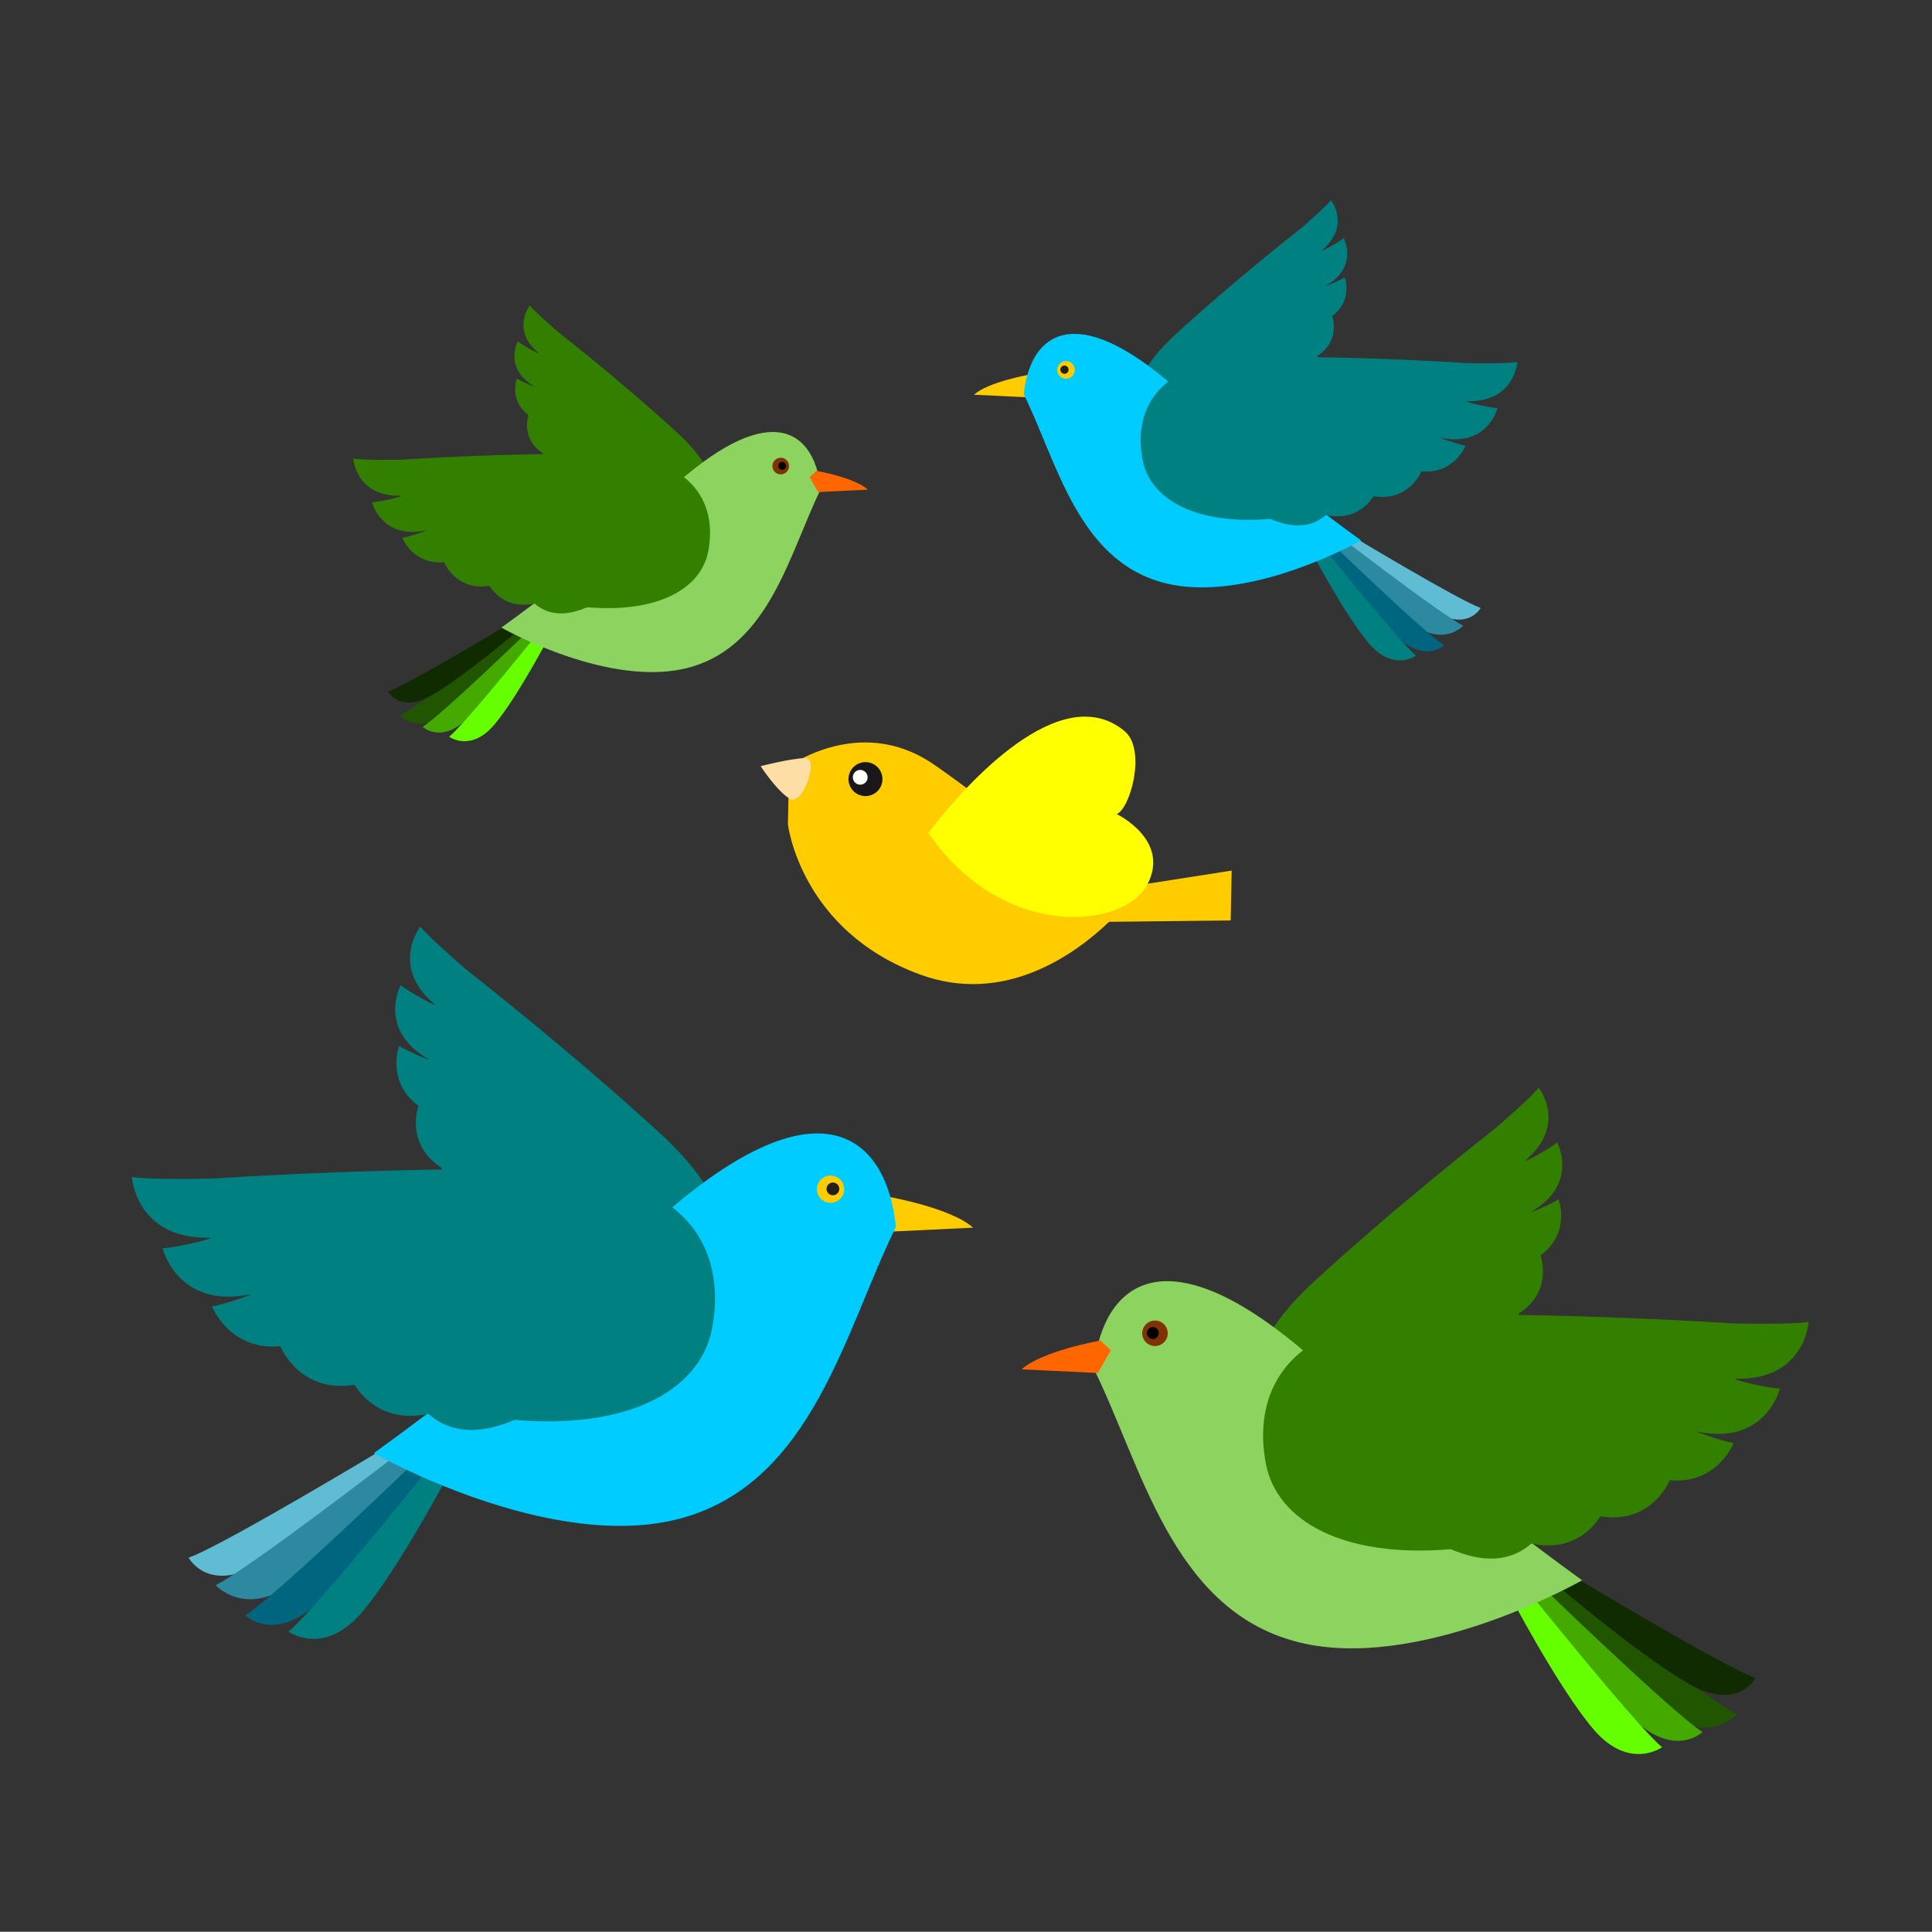<?xml version="1.0" encoding="UTF-8" standalone="no"?>
<!-- Created with Inkscape (http://www.inkscape.org/) -->

<svg
   id="svg13145"
   sodipodi:docname="5birds.svg"
   viewBox="0 0 744.09 744"
   version="1.1"
   inkscape:version="1.2 (dc2aeda, 2022-05-15)"
   width="744.09"
   height="744"
   xmlns:inkscape="http://www.inkscape.org/namespaces/inkscape"
   xmlns:sodipodi="http://sodipodi.sourceforge.net/DTD/sodipodi-0.dtd"
   xmlns="http://www.w3.org/2000/svg"
   xmlns:svg="http://www.w3.org/2000/svg"
   xmlns:rdf="http://www.w3.org/1999/02/22-rdf-syntax-ns#"
   xmlns:cc="http://creativecommons.org/ns#"
   xmlns:dc="http://purl.org/dc/elements/1.1/">
  <rect x="0" y="0" width="744.09" height="744" fill="#333333" stroke="none"/>
  <defs
     id="defs13147">
    <clipPath
       id="clipPath31355"
       clipPathUnits="userSpaceOnUse">
      <path
         id="path31357"
         d="M 0,504 H 504 V 0 H 0 Z" />
    </clipPath>
    <linearGradient
       id="linearGradient31343"
       gradientUnits="userSpaceOnUse"
       gradientTransform="matrix(0.036,1.793,1.793,-0.036,210.37,334.48)">
      <stop
         id="stop31345"
         style="stop-color:#fddea5"
         offset="0" />
      <stop
         id="stop31347"
         style="stop-color:#f5a800"
         offset="1" />
    </linearGradient>
  </defs>
  <sodipodi:namedview
     id="base"
     bordercolor="#666666"
     inkscape:pageshadow="2"
     inkscape:window-y="81"
     pagecolor="#ffffff"
     inkscape:window-height="699"
     inkscape:window-maximized="0"
     inkscape:zoom="0.35"
     inkscape:window-x="217"
     showgrid="false"
     borderopacity="1.0"
     inkscape:current-layer="layer1"
     inkscape:cx="391.42857"
     inkscape:cy="538.57143"
     inkscape:window-width="1307"
     inkscape:pageopacity="0.0"
     inkscape:document-units="px"
     inkscape:showpageshadow="2"
     inkscape:pagecheckerboard="0"
     inkscape:deskcolor="#d1d1d1" />
  <g
     id="layer1"
     inkscape:label="Layer 1"
     inkscape:groupmode="layer">
    <g
       id="g31311"
       style="fill:#ffcc00"
       inkscape:export-ydpi="72"
       inkscape:export-filename="C:\Users\star\Desktop\siteLUCIANA.png"
       transform="matrix(-4.924,0,0,-4.924,1286.4,1889.1)"
       inkscape:export-xdpi="72" />
    <g
       id="g1574"
       transform="matrix(0.454,0,0,0.454,166.492,143.487)">
      <g
         id="g31313"
         style="fill:#ffcc00"
         transform="matrix(-4.924,0,0,-4.924,1286.4,1889.1)">
        <g
           id="g31319"
           style="fill:#ffcc00">
          <g
             id="g31321"
             style="fill:#ffcc00">
            <path
               id="path31329"
               style="fill:#ffcc00"
               d="m 174.72,316.05 c -10.35,-7.2 -23.001,-17.766 -30.053,-21.499 l -21.138,3.297 0.171,-8.588 20.952,-0.238 c 5.897,-5.634 18.049,-14.409 32.593,-9.069 20.612,7.569 22.735,25.862 22.735,25.862 l -0.199,10.018 c 0,0 -5.579,4.092 -13.096,4.092 -3.668,0 -7.797,-0.974 -11.965,-3.875" />
          </g>
        </g>
      </g>
      <g
         id="g31331"
         inkscape:export-ydpi="72"
         inkscape:export-xdpi="72"
         inkscape:export-filename="C:\Users\star\Desktop\siteLUCIANA.png"
         transform="matrix(-4.924,0,0,-4.924,1286.4,1889.1)">
        <g
           id="g31333">
          <g
             id="g31339">
            <g
               id="g31341">
              <path
                 id="path31349"
                 style="fill:url(#linearGradient31343)"
                 d="m 196.9,317.21 c -2.267,-0.061 0.489,-8.189 2.68,-7.014 2.191,1.174 5.106,5.644 5.106,5.644 0,0 -5.304,1.371 -7.648,1.371 -0.048,0 -0.093,0 -0.138,-0.001" />
            </g>
          </g>
        </g>
      </g>
      <g
         id="g31351"
         inkscape:export-ydpi="72"
         inkscape:export-xdpi="72"
         inkscape:export-filename="C:\Users\star\Desktop\siteLUCIANA.png"
         transform="matrix(-4.924,0,0,-4.924,1286.4,1889.1)">
        <g
           id="g31353"
           clip-path="url(#clipPath31355)">
          <g
             id="g31359"
             transform="translate(183.85,312.67)">
            <path
               id="path31361"
               style="fill:#1a171b"
               d="M 0,0 C 0.518,-1.533 2.178,-2.352 3.71,-1.834 5.241,-1.314 6.065,0.347 5.542,1.879 5.025,3.412 3.363,4.23 1.829,3.712 0.301,3.191 -0.52,1.531 0,0" />
          </g>
          <g
             id="g31363"
             transform="translate(186.32,313.51)">
            <path
               id="path31365"
               style="fill:#ffffff"
               d="M 0,0 C 0.226,-0.664 0.95,-1.021 1.613,-0.795 2.28,-0.569 2.637,0.153 2.414,0.818 2.185,1.485 1.461,1.841 0.797,1.615 0.131,1.39 -0.226,0.667 0,0" />
          </g>
        </g>
      </g>
      <g
         id="g31367"
         style="fill:#ffff00"
         inkscape:export-ydpi="72"
         inkscape:export-filename="C:\Users\star\Desktop\siteLUCIANA.png"
         transform="matrix(-4.924,0,0,-4.924,1286.4,1889.1)"
         inkscape:export-xdpi="72">
        <g
           id="g31369"
           style="fill:#ffff00">
          <g
             id="g31375"
             style="fill:#ffff00">
            <g
               id="g31377"
               style="fill:#ffff00">
              <path
                 id="path31385"
                 style="fill:#ffff00"
                 d="m 141.96,321.85 c -3.748,-3.15 -1,-13.274 1.377,-14.27 0,0 -9.328,-4.474 -5.274,-12.135 4.054,-7.661 24.874,-9.776 37.721,8.873 0,0 -14.574,20.053 -26.998,20.056 -2.396,0 -4.71,-0.745 -6.826,-2.524" />
            </g>
          </g>
        </g>
      </g>
    </g>
    <g
       id="g29995"
       inkscape:export-ydpi="72"
       inkscape:export-xdpi="72"
       inkscape:export-filename="C:\Users\star\Desktop\siteLUCIANA.png"
       transform="matrix(3.24,0,0,3.24,-807.479,211.949)">
      <g
         id="g20316"
         style="fill:#ffcc00"
         inkscape:export-ydpi="72"
         inkscape:export-filename="C:\Users\star\Desktop\siteLUCIANA.png"
         transform="matrix(1.25,0,0,-1.25,354.89,76.859)"
         inkscape:export-xdpi="72">
        <path
           id="path20318"
           style="fill:#ffcc00"
           d="M 0,0 C 0,0 5.903,-1.043 8.001,-2.926 L 0.248,-3.297 -1.075,-0.973 Z" />
      </g>
      <g
         id="g29954">
        <g
           id="g20168"
           style="fill:#5fbcd3"
           inkscape:export-ydpi="72"
           inkscape:export-filename="C:\Users\star\Desktop\siteLUCIANA.png"
           transform="matrix(1.25,0,0,-1.25,191.72,664.58)"
           inkscape:export-xdpi="72">
          <g
             id="g20170"
             style="fill:#5fbcd3">
            <g
               id="g20176"
               style="fill:#5fbcd3">
              <g
                 id="g20178"
                 style="fill:#5fbcd3">
                <path
                   id="path20186"
                   style="fill:#5fbcd3"
                   d="m 63.94,435.87 c 0,0 1.774,-3.374 6.628,-0.671 4.856,2.705 13.616,10.146 13.616,10.146 l -1.033,1.283 c 0,0 -15.938,-9.618 -19.211,-10.758" />
              </g>
            </g>
          </g>
        </g>
        <g
           id="g20188"
           style="fill:#2c89a0"
           inkscape:export-ydpi="72"
           inkscape:export-filename="C:\Users\star\Desktop\siteLUCIANA.png"
           transform="matrix(1.25,0,0,-1.25,191.72,664.58)"
           inkscape:export-xdpi="72">
          <g
             id="g20190"
             style="fill:#2c89a0">
            <g
               id="g20196"
               style="fill:#2c89a0">
              <g
                 id="g20198"
                 style="fill:#2c89a0">
                <path
                   id="path20206"
                   style="fill:#2c89a0"
                   d="m 66.511,433.26 c 0,0 2.747,-3.113 7.26,0.129 4.516,3.241 11.77,11.598 11.77,11.598 l -1.173,1.157 c 0,0 -14.735,-11.377 -17.857,-12.884" />
              </g>
            </g>
          </g>
        </g>
        <g
           id="g20208"
           style="fill:#006680"
           inkscape:export-ydpi="72"
           inkscape:export-filename="C:\Users\star\Desktop\siteLUCIANA.png"
           transform="matrix(1.25,0,0,-1.25,191.72,664.58)"
           inkscape:export-xdpi="72">
          <g
             id="g20210"
             style="fill:#006680">
            <g
               id="g20216"
               style="fill:#006680">
              <g
                 id="g20218"
                 style="fill:#006680">
                <path
                   id="path20226"
                   style="fill:#006680"
                   d="m 69.326,430.38 c 0,0 2.679,-2.621 6.807,1.101 4.127,3.722 10.804,12.666 10.804,12.666 l -1.293,1.019 c 0,0 -13.383,-12.943 -16.318,-14.786" />
              </g>
            </g>
          </g>
        </g>
        <g
           id="g20228"
           style="fill:#008080"
           inkscape:export-ydpi="72"
           inkscape:export-filename="C:\Users\star\Desktop\siteLUCIANA.png"
           transform="matrix(1.25,0,0,-1.25,191.72,664.58)"
           inkscape:export-xdpi="72">
          <g
             id="g20230"
             style="fill:#008080">
            <g
               id="g20236"
               style="fill:#008080">
              <g
                 id="g20238"
                 style="fill:#008080">
                <path
                   id="path20246"
                   style="fill:#008080"
                   d="m 73.44,428.84 c 0,0 3.324,-2.421 6.944,1.794 3.622,4.216 8.775,14.099 8.775,14.099 l -1.413,0.847 c 0,0 -11.629,-14.538 -14.306,-16.74" />
              </g>
            </g>
          </g>
        </g>
        <g
           id="g20248"
           style="fill:#008080"
           inkscape:export-ydpi="72"
           inkscape:export-filename="C:\Users\star\Desktop\siteLUCIANA.png"
           transform="matrix(1.25,0,0,-1.25,191.72,664.58)"
           inkscape:export-xdpi="72">
          <g
             id="g20250"
             style="fill:#008080">
            <g
               id="g20256"
               style="fill:#008080">
              <g
                 id="g20258"
                 style="fill:#008080">
                <path
                   id="path20266"
                   style="fill:#008080"
                   d="m 87.264,488.55 c 0.546,-0.467 -2.391,1.108 -3.162,1.765 0,0 -2.228,-4.162 2.556,-6.992 0.589,-0.349 -1.939,0.713 -2.706,1.208 0,0 -1.273,-3.386 1.845,-5.692 -0.113,-0.324 -1.189,-3.732 2.226,-5.921 -0.205,-1.233 -0.179,-3.714 2.69,-5.373 0.163,-1.421 0.971,-3.201 3.674,-4.354 0.278,-0.116 0.573,-0.232 0.884,-0.345 6.057,-6.415 12.009,-7.629 15.69,-4.874 4.253,3.185 7.317,9.487 -2.048,18.117 -7.983,7.358 -17.244,14.664 -18.574,15.706 -2.052,1.783 -3.727,3.312 -4.362,4.088 0,0 -2.925,-3.704 1.287,-7.333" />
              </g>
            </g>
          </g>
        </g>
        <g
           id="g20268"
           style="fill:#00ccff"
           inkscape:export-ydpi="72"
           inkscape:export-filename="C:\Users\star\Desktop\siteLUCIANA.png"
           transform="matrix(1.25,0,0,-1.25,191.72,664.58)"
           inkscape:export-xdpi="72">
          <g
             id="g20270"
             style="fill:#00ccff">
            <g
               id="g20276"
               style="fill:#00ccff">
              <g
                 id="g20278"
                 style="fill:#00ccff">
                <path
                   id="path20286"
                   style="fill:#00ccff"
                   d="m 106.07,465.68 c -9.27,-8.96 -24.52,-19.872 -24.52,-19.872 0,0 16.915,-9.637 29.331,-6.165 12.417,3.472 15.451,17.788 20.317,27.677 -0.49,4.863 -2.746,8.891 -7.469,8.892 -3.987,0 -9.732,-2.87 -17.659,-10.532" />
              </g>
            </g>
          </g>
        </g>
        <g
           id="g20288"
           style="fill:#008080"
           inkscape:export-ydpi="72"
           inkscape:export-filename="C:\Users\star\Desktop\siteLUCIANA.png"
           transform="matrix(1.25,0,0,-1.25,191.72,664.58)"
           inkscape:export-xdpi="72">
          <g
             id="g20290"
             style="fill:#008080">
            <g
               id="g20296"
               style="fill:#008080">
              <g
                 id="g20298"
                 style="fill:#008080">
                <path
                   id="path20306"
                   style="fill:#008080"
                   d="m 66.051,471.91 c -3.415,-0.055 -6.262,-0.027 -7.508,0.166 0,0 0.371,-5.919 7.351,-5.78 0.906,0.019 -3.166,-0.971 -4.435,-0.999 0,0 1.405,-5.762 8.251,-4.4 0.845,0.168 -2.41,-0.957 -3.544,-1.137 0,0 1.649,-4.237 6.497,-3.78 0.167,-0.396 2.018,-4.486 7.047,-3.671 0.844,-1.323 2.946,-3.623 7.022,-2.767 1.342,-1.194 3.589,-2.182 7.086,-0.991 0.357,0.121 0.731,0.262 1.115,0.416 11.042,-0.923 17.629,2.933 18.761,8.596 1.31,6.543 -1.108,15.005 -17.103,15.228 -1.245,0.017 -2.499,0.025 -3.752,0.025 -12.479,0 -24.864,-0.78 -26.788,-0.906" />
              </g>
            </g>
          </g>
        </g>
        <g
           id="g20320"
           style="fill:#ffcc00"
           inkscape:export-ydpi="72"
           inkscape:export-filename="C:\Users\star\Desktop\siteLUCIANA.png"
           transform="matrix(1.25,0,0,-1.25,346.39,76.378)"
           inkscape:export-xdpi="72">
          <path
             id="path20322"
             style="fill:#ffcc00"
             d="M 0,0 C 0.194,-0.691 0.908,-1.093 1.6,-0.9 2.288,-0.707 2.692,0.007 2.498,0.698 2.305,1.388 1.59,1.791 0.9,1.598 0.21,1.405 -0.191,0.689 0,0" />
        </g>
        <g
           id="g20324"
           style="fill:#241f1c"
           inkscape:export-ydpi="72"
           inkscape:export-filename="C:\Users\star\Desktop\siteLUCIANA.png"
           transform="matrix(1.25,0,0,-1.25,347.5,76.112)"
           inkscape:export-xdpi="72">
          <path
             id="path20326"
             style="fill:#241f1c"
             d="M 0,0 C 0.09,-0.323 0.423,-0.513 0.746,-0.422 1.069,-0.332 1.259,0.003 1.168,0.326 1.077,0.649 0.742,0.839 0.419,0.748 0.097,0.658 -0.091,0.324 0,0" />
        </g>
      </g>
    </g>
    <g
       id="g30039"
       inkscape:export-ydpi="72"
       inkscape:export-xdpi="72"
       inkscape:export-filename="C:\Users\star\Desktop\siteLUCIANA.png"
       transform="matrix(3.031,0,0,3.031,-1153.329,252.199)">
      <g
         id="g20028"
         style="fill:#225500"
         inkscape:export-ydpi="72"
         inkscape:export-filename="C:\Users\star\Desktop\siteLUCIANA.png"
         transform="matrix(1.25,0,0,-1.25,53.032,677.43)"
         inkscape:export-xdpi="72">
        <g
           id="g20030"
           style="fill:#225500">
          <g
             id="g20036"
             style="fill:#225500">
            <g
               id="g20038"
               style="fill:#225500">
              <path
                 id="path20046"
                 style="fill:#225500"
                 d="m 419.54,445.98 c 0,0 7.254,-8.357 11.769,-11.599 4.514,-3.243 7.261,-0.13 7.261,-0.13 -3.122,1.508 -17.857,12.885 -17.857,12.885 z" />
            </g>
          </g>
        </g>
      </g>
      <g
         id="g29904"
         transform="translate(-74.438,-19.496)">
        <g
           id="g20008"
           style="fill:#112b00"
           inkscape:export-ydpi="72"
           inkscape:export-filename="C:\Users\star\Desktop\siteLUCIANA.png"
           transform="matrix(1.25,0,0,-1.25,126.58,695.6)"
           inkscape:export-xdpi="72">
          <g
             id="g20010"
             style="fill:#112b00">
            <g
               id="g20016"
               style="fill:#112b00">
              <g
                 id="g20018"
                 style="fill:#112b00">
                <path
                   id="path20026"
                   style="fill:#112b00"
                   d="m 420.9,446.35 c 0,0 8.761,-7.44 13.616,-10.146 4.855,-2.703 6.63,0.671 6.63,0.671 -3.274,1.14 -19.213,10.758 -19.213,10.758 z" />
              </g>
            </g>
          </g>
        </g>
        <g
           id="g20048"
           style="fill:#44aa00"
           inkscape:export-ydpi="72"
           inkscape:export-filename="C:\Users\star\Desktop\siteLUCIANA.png"
           transform="matrix(1.25,0,0,-1.25,126.58,695.6)"
           inkscape:export-xdpi="72">
          <g
             id="g20050"
             style="fill:#44aa00">
            <g
               id="g20056"
               style="fill:#44aa00">
              <g
                 id="g20058"
                 style="fill:#44aa00">
                <path
                   id="path20066"
                   style="fill:#44aa00"
                   d="m 418.15,445.15 c 0,0 6.678,-8.944 10.805,-12.666 4.128,-3.722 6.807,-1.101 6.807,-1.101 -2.935,1.843 -16.318,14.786 -16.318,14.786 z" />
              </g>
            </g>
          </g>
        </g>
        <g
           id="g20068"
           style="fill:#66ff00"
           inkscape:export-ydpi="72"
           inkscape:export-filename="C:\Users\star\Desktop\siteLUCIANA.png"
           transform="matrix(1.25,0,0,-1.25,126.58,695.6)"
           inkscape:export-xdpi="72">
          <g
             id="g20070"
             style="fill:#66ff00">
            <g
               id="g20076"
               style="fill:#66ff00">
              <g
                 id="g20078"
                 style="fill:#66ff00">
                <path
                   id="path20086"
                   style="fill:#66ff00"
                   d="m 415.93,445.73 c 0,0 5.153,-9.882 8.774,-14.099 3.622,-4.216 6.944,-1.793 6.944,-1.793 -2.675,2.201 -14.305,16.739 -14.305,16.739 z" />
              </g>
            </g>
          </g>
        </g>
        <g
           id="g20088"
           style="fill:#338000"
           inkscape:export-ydpi="72"
           inkscape:export-filename="C:\Users\star\Desktop\siteLUCIANA.png"
           transform="matrix(1.25,0,0,-1.25,126.58,695.6)"
           inkscape:export-xdpi="72">
          <g
             id="g20090"
             style="fill:#338000">
            <g
               id="g20096"
               style="fill:#338000">
              <g
                 id="g20098"
                 style="fill:#338000">
                <path
                   id="path20106"
                   style="fill:#338000"
                   d="m 414.75,492.79 c -1.331,-1.042 -10.591,-8.347 -18.574,-15.706 -9.366,-8.63 -6.301,-14.932 -2.048,-18.117 3.68,-2.755 9.633,-1.541 15.689,4.874 0.312,0.113 0.607,0.229 0.884,0.346 2.704,1.153 3.512,2.932 3.675,4.353 2.869,1.658 2.895,4.14 2.691,5.373 3.413,2.189 2.339,5.597 2.225,5.921 3.117,2.306 1.844,5.693 1.844,5.693 -0.766,-0.497 -3.294,-1.558 -2.705,-1.209 4.783,2.83 2.555,6.992 2.555,6.992 -0.77,-0.657 -3.708,-2.232 -3.161,-1.764 4.212,3.628 1.287,7.332 1.287,7.332 -0.635,-0.776 -2.31,-2.305 -4.362,-4.088" />
              </g>
            </g>
          </g>
        </g>
        <g
           id="g20108"
           style="fill:#8dd35f"
           inkscape:export-ydpi="72"
           inkscape:export-filename="C:\Users\star\Desktop\siteLUCIANA.png"
           transform="matrix(1.25,0,0,-1.25,126.58,695.6)"
           inkscape:export-xdpi="72">
          <g
             id="g20110"
             style="fill:#8dd35f">
            <g
               id="g20116"
               style="fill:#8dd35f">
              <g
                 id="g20118"
                 style="fill:#8dd35f">
                <path
                   id="path20126"
                   style="fill:#8dd35f"
                   d="m 373.88,468.32 c 4.866,-9.89 7.9,-24.205 20.317,-27.677 12.416,-3.472 29.331,6.165 29.331,6.165 0,0 -15.25,10.911 -24.521,19.872 -7.926,7.662 -13.671,10.532 -17.658,10.532 -4.723,-10e-4 -6.979,-4.029 -7.469,-8.892" />
              </g>
            </g>
          </g>
        </g>
        <g
           id="g20128"
           style="fill:#338000"
           inkscape:export-ydpi="72"
           inkscape:export-filename="C:\Users\star\Desktop\siteLUCIANA.png"
           transform="matrix(1.25,0,0,-1.25,126.58,695.6)"
           inkscape:export-xdpi="72">
          <g
             id="g20130"
             style="fill:#338000">
            <g
               id="g20136"
               style="fill:#338000">
              <g
                 id="g20138"
                 style="fill:#338000">
                <path
                   id="path20146"
                   style="fill:#338000"
                   d="m 408.5,473.79 c -15.995,-0.223 -18.413,-8.685 -17.103,-15.228 1.131,-5.663 7.719,-9.519 18.761,-8.596 0.384,-0.154 0.758,-0.295 1.115,-0.416 3.497,-1.191 5.743,-0.203 7.085,0.991 4.076,-0.856 6.179,1.443 7.023,2.767 5.029,-0.815 6.88,3.274 7.047,3.672 4.847,-0.458 6.497,3.779 6.497,3.779 -1.134,0.179 -4.389,1.305 -3.544,1.137 6.845,-1.362 8.251,4.4 8.251,4.4 -1.27,0.028 -5.341,1.018 -4.434,0.999 6.979,-0.138 7.35,5.78 7.35,5.78 -1.246,-0.193 -4.094,-0.221 -7.508,-0.166 -1.925,0.126 -14.311,0.906 -26.789,0.906 -1.254,0 -2.506,-0.008 -3.751,-0.025" />
              </g>
            </g>
          </g>
        </g>
        <g
           id="g20156"
           style="fill:#ff6600"
           inkscape:export-ydpi="72"
           inkscape:export-filename="C:\Users\star\Desktop\siteLUCIANA.png"
           transform="matrix(1.25,0,0,-1.25,594.76,106.63)"
           inkscape:export-xdpi="72">
          <path
             id="path20158"
             style="fill:#ff6600"
             d="m 0,0 c 0,0 -5.903,-1.043 -8.001,-2.926 l 7.753,-0.371 1.323,2.324 z" />
        </g>
        <g
           id="g20160"
           style="fill:#803300"
           inkscape:export-ydpi="72"
           inkscape:export-filename="C:\Users\star\Desktop\siteLUCIANA.png"
           transform="matrix(1.25,0,0,-1.25,603.27,106.14)"
           inkscape:export-xdpi="72">
          <path
             id="path20162"
             style="fill:#803300"
             d="m 0,0 c -0.194,-0.691 -0.908,-1.093 -1.6,-0.9 -0.688,0.193 -1.092,0.907 -0.898,1.598 0.193,0.69 0.908,1.093 1.598,0.9 C -0.21,1.405 0.191,0.689 0,0" />
        </g>
        <g
           id="g20164"
           style="fill:#000000"
           inkscape:export-ydpi="72"
           inkscape:export-filename="C:\Users\star\Desktop\siteLUCIANA.png"
           transform="matrix(1.25,0,0,-1.25,602.16,105.88)"
           inkscape:export-xdpi="72">
          <path
             id="path20166"
             style="fill:#000000"
             d="m 0,0 c -0.09,-0.323 -0.423,-0.513 -0.746,-0.422 -0.323,0.09 -0.513,0.425 -0.422,0.748 0.091,0.323 0.426,0.513 0.749,0.422 C -0.097,0.658 0.091,0.324 0,0" />
        </g>
      </g>
    </g>
    <g
       id="g29995-2"
       inkscape:export-ydpi="72"
       inkscape:export-xdpi="72"
       inkscape:export-filename="C:\Users\star\Desktop\siteLUCIANA.png"
       transform="matrix(-2.093,0,0,2.093,1138.815,-16.492)">
      <g
         id="g20316-3"
         style="fill:#ffcc00"
         inkscape:export-ydpi="72"
         inkscape:export-filename="C:\Users\star\Desktop\siteLUCIANA.png"
         transform="matrix(1.25,0,0,-1.25,354.89,76.859)"
         inkscape:export-xdpi="72">
        <path
           id="path20318-6"
           style="fill:#ffcc00"
           d="M 0,0 C 0,0 5.903,-1.043 8.001,-2.926 L 0.248,-3.297 -1.075,-0.973 Z" />
      </g>
      <g
         id="g29954-5">
        <g
           id="g20168-5"
           style="fill:#5fbcd3"
           inkscape:export-ydpi="72"
           inkscape:export-filename="C:\Users\star\Desktop\siteLUCIANA.png"
           transform="matrix(1.25,0,0,-1.25,191.72,664.58)"
           inkscape:export-xdpi="72">
          <g
             id="g20170-8"
             style="fill:#5fbcd3">
            <g
               id="g20176-1"
               style="fill:#5fbcd3">
              <g
                 id="g20178-4"
                 style="fill:#5fbcd3">
                <path
                   id="path20186-7"
                   style="fill:#5fbcd3"
                   d="m 63.94,435.87 c 0,0 1.774,-3.374 6.628,-0.671 4.856,2.705 13.616,10.146 13.616,10.146 l -1.033,1.283 c 0,0 -15.938,-9.618 -19.211,-10.758" />
              </g>
            </g>
          </g>
        </g>
        <g
           id="g20188-1"
           style="fill:#2c89a0"
           inkscape:export-ydpi="72"
           inkscape:export-filename="C:\Users\star\Desktop\siteLUCIANA.png"
           transform="matrix(1.25,0,0,-1.25,191.72,664.58)"
           inkscape:export-xdpi="72">
          <g
             id="g20190-3"
             style="fill:#2c89a0">
            <g
               id="g20196-8"
               style="fill:#2c89a0">
              <g
                 id="g20198-4"
                 style="fill:#2c89a0">
                <path
                   id="path20206-8"
                   style="fill:#2c89a0"
                   d="m 66.511,433.26 c 0,0 2.747,-3.113 7.26,0.129 4.516,3.241 11.77,11.598 11.77,11.598 l -1.173,1.157 c 0,0 -14.735,-11.377 -17.857,-12.884" />
              </g>
            </g>
          </g>
        </g>
        <g
           id="g20208-0"
           style="fill:#006680"
           inkscape:export-ydpi="72"
           inkscape:export-filename="C:\Users\star\Desktop\siteLUCIANA.png"
           transform="matrix(1.25,0,0,-1.25,191.72,664.58)"
           inkscape:export-xdpi="72">
          <g
             id="g20210-4"
             style="fill:#006680">
            <g
               id="g20216-6"
               style="fill:#006680">
              <g
                 id="g20218-0"
                 style="fill:#006680">
                <path
                   id="path20226-3"
                   style="fill:#006680"
                   d="m 69.326,430.38 c 0,0 2.679,-2.621 6.807,1.101 4.127,3.722 10.804,12.666 10.804,12.666 l -1.293,1.019 c 0,0 -13.383,-12.943 -16.318,-14.786" />
              </g>
            </g>
          </g>
        </g>
        <g
           id="g20228-2"
           style="fill:#008080"
           inkscape:export-ydpi="72"
           inkscape:export-filename="C:\Users\star\Desktop\siteLUCIANA.png"
           transform="matrix(1.25,0,0,-1.25,191.72,664.58)"
           inkscape:export-xdpi="72">
          <g
             id="g20230-6"
             style="fill:#008080">
            <g
               id="g20236-9"
               style="fill:#008080">
              <g
                 id="g20238-4"
                 style="fill:#008080">
                <path
                   id="path20246-1"
                   style="fill:#008080"
                   d="m 73.44,428.84 c 0,0 3.324,-2.421 6.944,1.794 3.622,4.216 8.775,14.099 8.775,14.099 l -1.413,0.847 c 0,0 -11.629,-14.538 -14.306,-16.74" />
              </g>
            </g>
          </g>
        </g>
        <g
           id="g20248-3"
           style="fill:#008080"
           inkscape:export-ydpi="72"
           inkscape:export-filename="C:\Users\star\Desktop\siteLUCIANA.png"
           transform="matrix(1.25,0,0,-1.25,191.72,664.58)"
           inkscape:export-xdpi="72">
          <g
             id="g20250-7"
             style="fill:#008080">
            <g
               id="g20256-8"
               style="fill:#008080">
              <g
                 id="g20258-8"
                 style="fill:#008080">
                <path
                   id="path20266-3"
                   style="fill:#008080"
                   d="m 87.264,488.55 c 0.546,-0.467 -2.391,1.108 -3.162,1.765 0,0 -2.228,-4.162 2.556,-6.992 0.589,-0.349 -1.939,0.713 -2.706,1.208 0,0 -1.273,-3.386 1.845,-5.692 -0.113,-0.324 -1.189,-3.732 2.226,-5.921 -0.205,-1.233 -0.179,-3.714 2.69,-5.373 0.163,-1.421 0.971,-3.201 3.674,-4.354 0.278,-0.116 0.573,-0.232 0.884,-0.345 6.057,-6.415 12.009,-7.629 15.69,-4.874 4.253,3.185 7.317,9.487 -2.048,18.117 -7.983,7.358 -17.244,14.664 -18.574,15.706 -2.052,1.783 -3.727,3.312 -4.362,4.088 0,0 -2.925,-3.704 1.287,-7.333" />
              </g>
            </g>
          </g>
        </g>
        <g
           id="g20268-8"
           style="fill:#00ccff"
           inkscape:export-ydpi="72"
           inkscape:export-filename="C:\Users\star\Desktop\siteLUCIANA.png"
           transform="matrix(1.25,0,0,-1.25,191.72,664.58)"
           inkscape:export-xdpi="72">
          <g
             id="g20270-1"
             style="fill:#00ccff">
            <g
               id="g20276-5"
               style="fill:#00ccff">
              <g
                 id="g20278-3"
                 style="fill:#00ccff">
                <path
                   id="path20286-5"
                   style="fill:#00ccff"
                   d="m 106.07,465.68 c -9.27,-8.96 -24.52,-19.872 -24.52,-19.872 0,0 16.915,-9.637 29.331,-6.165 12.417,3.472 15.451,17.788 20.317,27.677 -0.49,4.863 -2.746,8.891 -7.469,8.892 -3.987,0 -9.732,-2.87 -17.659,-10.532" />
              </g>
            </g>
          </g>
        </g>
        <g
           id="g20288-4"
           style="fill:#008080"
           inkscape:export-ydpi="72"
           inkscape:export-filename="C:\Users\star\Desktop\siteLUCIANA.png"
           transform="matrix(1.25,0,0,-1.25,191.72,664.58)"
           inkscape:export-xdpi="72">
          <g
             id="g20290-3"
             style="fill:#008080">
            <g
               id="g20296-6"
               style="fill:#008080">
              <g
                 id="g20298-5"
                 style="fill:#008080">
                <path
                   id="path20306-9"
                   style="fill:#008080"
                   d="m 66.051,471.91 c -3.415,-0.055 -6.262,-0.027 -7.508,0.166 0,0 0.371,-5.919 7.351,-5.78 0.906,0.019 -3.166,-0.971 -4.435,-0.999 0,0 1.405,-5.762 8.251,-4.4 0.845,0.168 -2.41,-0.957 -3.544,-1.137 0,0 1.649,-4.237 6.497,-3.78 0.167,-0.396 2.018,-4.486 7.047,-3.671 0.844,-1.323 2.946,-3.623 7.022,-2.767 1.342,-1.194 3.589,-2.182 7.086,-0.991 0.357,0.121 0.731,0.262 1.115,0.416 11.042,-0.923 17.629,2.933 18.761,8.596 1.31,6.543 -1.108,15.005 -17.103,15.228 -1.245,0.017 -2.499,0.025 -3.752,0.025 -12.479,0 -24.864,-0.78 -26.788,-0.906" />
              </g>
            </g>
          </g>
        </g>
        <g
           id="g20320-5"
           style="fill:#ffcc00"
           inkscape:export-ydpi="72"
           inkscape:export-filename="C:\Users\star\Desktop\siteLUCIANA.png"
           transform="matrix(1.25,0,0,-1.25,346.39,76.378)"
           inkscape:export-xdpi="72">
          <path
             id="path20322-4"
             style="fill:#ffcc00"
             d="M 0,0 C 0.194,-0.691 0.908,-1.093 1.6,-0.9 2.288,-0.707 2.692,0.007 2.498,0.698 2.305,1.388 1.59,1.791 0.9,1.598 0.21,1.405 -0.191,0.689 0,0" />
        </g>
        <g
           id="g20324-9"
           style="fill:#241f1c"
           inkscape:export-ydpi="72"
           inkscape:export-filename="C:\Users\star\Desktop\siteLUCIANA.png"
           transform="matrix(1.25,0,0,-1.25,347.5,76.112)"
           inkscape:export-xdpi="72">
          <path
             id="path20326-1"
             style="fill:#241f1c"
             d="M 0,0 C 0.09,-0.323 0.423,-0.513 0.746,-0.422 1.069,-0.332 1.259,0.003 1.168,0.326 1.077,0.649 0.742,0.839 0.419,0.748 0.097,0.658 -0.091,0.324 0,0" />
        </g>
      </g>
    </g>
    <g
       id="g30039-7"
       inkscape:export-ydpi="72"
       inkscape:export-xdpi="72"
       inkscape:export-filename="C:\Users\star\Desktop\siteLUCIANA.png"
       transform="matrix(-1.982,0,0,1.982,1345.743,8.636)">
      <g
         id="g20028-5"
         style="fill:#225500"
         inkscape:export-ydpi="72"
         inkscape:export-filename="C:\Users\star\Desktop\siteLUCIANA.png"
         transform="matrix(1.25,0,0,-1.25,53.032,677.43)"
         inkscape:export-xdpi="72">
        <g
           id="g20030-5"
           style="fill:#225500">
          <g
             id="g20036-4"
             style="fill:#225500">
            <g
               id="g20038-1"
               style="fill:#225500">
              <path
                 id="path20046-8"
                 style="fill:#225500"
                 d="m 419.54,445.98 c 0,0 7.254,-8.357 11.769,-11.599 4.514,-3.243 7.261,-0.13 7.261,-0.13 -3.122,1.508 -17.857,12.885 -17.857,12.885 z" />
            </g>
          </g>
        </g>
      </g>
      <g
         id="g29904-8"
         transform="translate(-74.438,-19.496)">
        <g
           id="g20008-3"
           style="fill:#112b00"
           inkscape:export-ydpi="72"
           inkscape:export-filename="C:\Users\star\Desktop\siteLUCIANA.png"
           transform="matrix(1.25,0,0,-1.25,126.58,695.6)"
           inkscape:export-xdpi="72">
          <g
             id="g20010-5"
             style="fill:#112b00">
            <g
               id="g20016-2"
               style="fill:#112b00">
              <g
                 id="g20018-2"
                 style="fill:#112b00">
                <path
                   id="path20026-6"
                   style="fill:#112b00"
                   d="m 420.9,446.35 c 0,0 8.761,-7.44 13.616,-10.146 4.855,-2.703 6.63,0.671 6.63,0.671 -3.274,1.14 -19.213,10.758 -19.213,10.758 z" />
              </g>
            </g>
          </g>
        </g>
        <g
           id="g20048-6"
           style="fill:#44aa00"
           inkscape:export-ydpi="72"
           inkscape:export-filename="C:\Users\star\Desktop\siteLUCIANA.png"
           transform="matrix(1.25,0,0,-1.25,126.58,695.6)"
           inkscape:export-xdpi="72">
          <g
             id="g20050-7"
             style="fill:#44aa00">
            <g
               id="g20056-8"
               style="fill:#44aa00">
              <g
                 id="g20058-4"
                 style="fill:#44aa00">
                <path
                   id="path20066-1"
                   style="fill:#44aa00"
                   d="m 418.15,445.15 c 0,0 6.678,-8.944 10.805,-12.666 4.128,-3.722 6.807,-1.101 6.807,-1.101 -2.935,1.843 -16.318,14.786 -16.318,14.786 z" />
              </g>
            </g>
          </g>
        </g>
        <g
           id="g20068-7"
           style="fill:#66ff00"
           inkscape:export-ydpi="72"
           inkscape:export-filename="C:\Users\star\Desktop\siteLUCIANA.png"
           transform="matrix(1.25,0,0,-1.25,126.58,695.6)"
           inkscape:export-xdpi="72">
          <g
             id="g20070-1"
             style="fill:#66ff00">
            <g
               id="g20076-8"
               style="fill:#66ff00">
              <g
                 id="g20078-7"
                 style="fill:#66ff00">
                <path
                   id="path20086-8"
                   style="fill:#66ff00"
                   d="m 415.93,445.73 c 0,0 5.153,-9.882 8.774,-14.099 3.622,-4.216 6.944,-1.793 6.944,-1.793 -2.675,2.201 -14.305,16.739 -14.305,16.739 z" />
              </g>
            </g>
          </g>
        </g>
        <g
           id="g20088-7"
           style="fill:#338000"
           inkscape:export-ydpi="72"
           inkscape:export-filename="C:\Users\star\Desktop\siteLUCIANA.png"
           transform="matrix(1.25,0,0,-1.25,126.58,695.6)"
           inkscape:export-xdpi="72">
          <g
             id="g20090-7"
             style="fill:#338000">
            <g
               id="g20096-4"
               style="fill:#338000">
              <g
                 id="g20098-4"
                 style="fill:#338000">
                <path
                   id="path20106-9"
                   style="fill:#338000"
                   d="m 414.75,492.79 c -1.331,-1.042 -10.591,-8.347 -18.574,-15.706 -9.366,-8.63 -6.301,-14.932 -2.048,-18.117 3.68,-2.755 9.633,-1.541 15.689,4.874 0.312,0.113 0.607,0.229 0.884,0.346 2.704,1.153 3.512,2.932 3.675,4.353 2.869,1.658 2.895,4.14 2.691,5.373 3.413,2.189 2.339,5.597 2.225,5.921 3.117,2.306 1.844,5.693 1.844,5.693 -0.766,-0.497 -3.294,-1.558 -2.705,-1.209 4.783,2.83 2.555,6.992 2.555,6.992 -0.77,-0.657 -3.708,-2.232 -3.161,-1.764 4.212,3.628 1.287,7.332 1.287,7.332 -0.635,-0.776 -2.31,-2.305 -4.362,-4.088" />
              </g>
            </g>
          </g>
        </g>
        <g
           id="g20108-1"
           style="fill:#8dd35f"
           inkscape:export-ydpi="72"
           inkscape:export-filename="C:\Users\star\Desktop\siteLUCIANA.png"
           transform="matrix(1.25,0,0,-1.25,126.58,695.6)"
           inkscape:export-xdpi="72">
          <g
             id="g20110-5"
             style="fill:#8dd35f">
            <g
               id="g20116-5"
               style="fill:#8dd35f">
              <g
                 id="g20118-5"
                 style="fill:#8dd35f">
                <path
                   id="path20126-8"
                   style="fill:#8dd35f"
                   d="m 373.88,468.32 c 4.866,-9.89 7.9,-24.205 20.317,-27.677 12.416,-3.472 29.331,6.165 29.331,6.165 0,0 -15.25,10.911 -24.521,19.872 -7.926,7.662 -13.671,10.532 -17.658,10.532 -4.723,-10e-4 -6.979,-4.029 -7.469,-8.892" />
              </g>
            </g>
          </g>
        </g>
        <g
           id="g20128-2"
           style="fill:#338000"
           inkscape:export-ydpi="72"
           inkscape:export-filename="C:\Users\star\Desktop\siteLUCIANA.png"
           transform="matrix(1.25,0,0,-1.25,126.58,695.6)"
           inkscape:export-xdpi="72">
          <g
             id="g20130-9"
             style="fill:#338000">
            <g
               id="g20136-8"
               style="fill:#338000">
              <g
                 id="g20138-2"
                 style="fill:#338000">
                <path
                   id="path20146-0"
                   style="fill:#338000"
                   d="m 408.5,473.79 c -15.995,-0.223 -18.413,-8.685 -17.103,-15.228 1.131,-5.663 7.719,-9.519 18.761,-8.596 0.384,-0.154 0.758,-0.295 1.115,-0.416 3.497,-1.191 5.743,-0.203 7.085,0.991 4.076,-0.856 6.179,1.443 7.023,2.767 5.029,-0.815 6.88,3.274 7.047,3.672 4.847,-0.458 6.497,3.779 6.497,3.779 -1.134,0.179 -4.389,1.305 -3.544,1.137 6.845,-1.362 8.251,4.4 8.251,4.4 -1.27,0.028 -5.341,1.018 -4.434,0.999 6.979,-0.138 7.35,5.78 7.35,5.78 -1.246,-0.193 -4.094,-0.221 -7.508,-0.166 -1.925,0.126 -14.311,0.906 -26.789,0.906 -1.254,0 -2.506,-0.008 -3.751,-0.025" />
              </g>
            </g>
          </g>
        </g>
        <g
           id="g20156-7"
           style="fill:#ff6600"
           inkscape:export-ydpi="72"
           inkscape:export-filename="C:\Users\star\Desktop\siteLUCIANA.png"
           transform="matrix(1.25,0,0,-1.25,594.76,106.63)"
           inkscape:export-xdpi="72">
          <path
             id="path20158-4"
             style="fill:#ff6600"
             d="m 0,0 c 0,0 -5.903,-1.043 -8.001,-2.926 l 7.753,-0.371 1.323,2.324 z" />
        </g>
        <g
           id="g20160-8"
           style="fill:#803300"
           inkscape:export-ydpi="72"
           inkscape:export-filename="C:\Users\star\Desktop\siteLUCIANA.png"
           transform="matrix(1.25,0,0,-1.25,603.27,106.14)"
           inkscape:export-xdpi="72">
          <path
             id="path20162-5"
             style="fill:#803300"
             d="m 0,0 c -0.194,-0.691 -0.908,-1.093 -1.6,-0.9 -0.688,0.193 -1.092,0.907 -0.898,1.598 0.193,0.69 0.908,1.093 1.598,0.9 C -0.21,1.405 0.191,0.689 0,0" />
        </g>
        <g
           id="g20164-8"
           style="fill:#000000"
           inkscape:export-ydpi="72"
           inkscape:export-filename="C:\Users\star\Desktop\siteLUCIANA.png"
           transform="matrix(1.25,0,0,-1.25,602.16,105.88)"
           inkscape:export-xdpi="72">
          <path
             id="path20166-3"
             style="fill:#000000"
             d="m 0,0 c -0.09,-0.323 -0.423,-0.513 -0.746,-0.422 -0.323,0.09 -0.513,0.425 -0.422,0.748 0.091,0.323 0.426,0.513 0.749,0.422 C -0.097,0.658 0.091,0.324 0,0" />
        </g>
      </g>
    </g>
  </g>
</svg>
